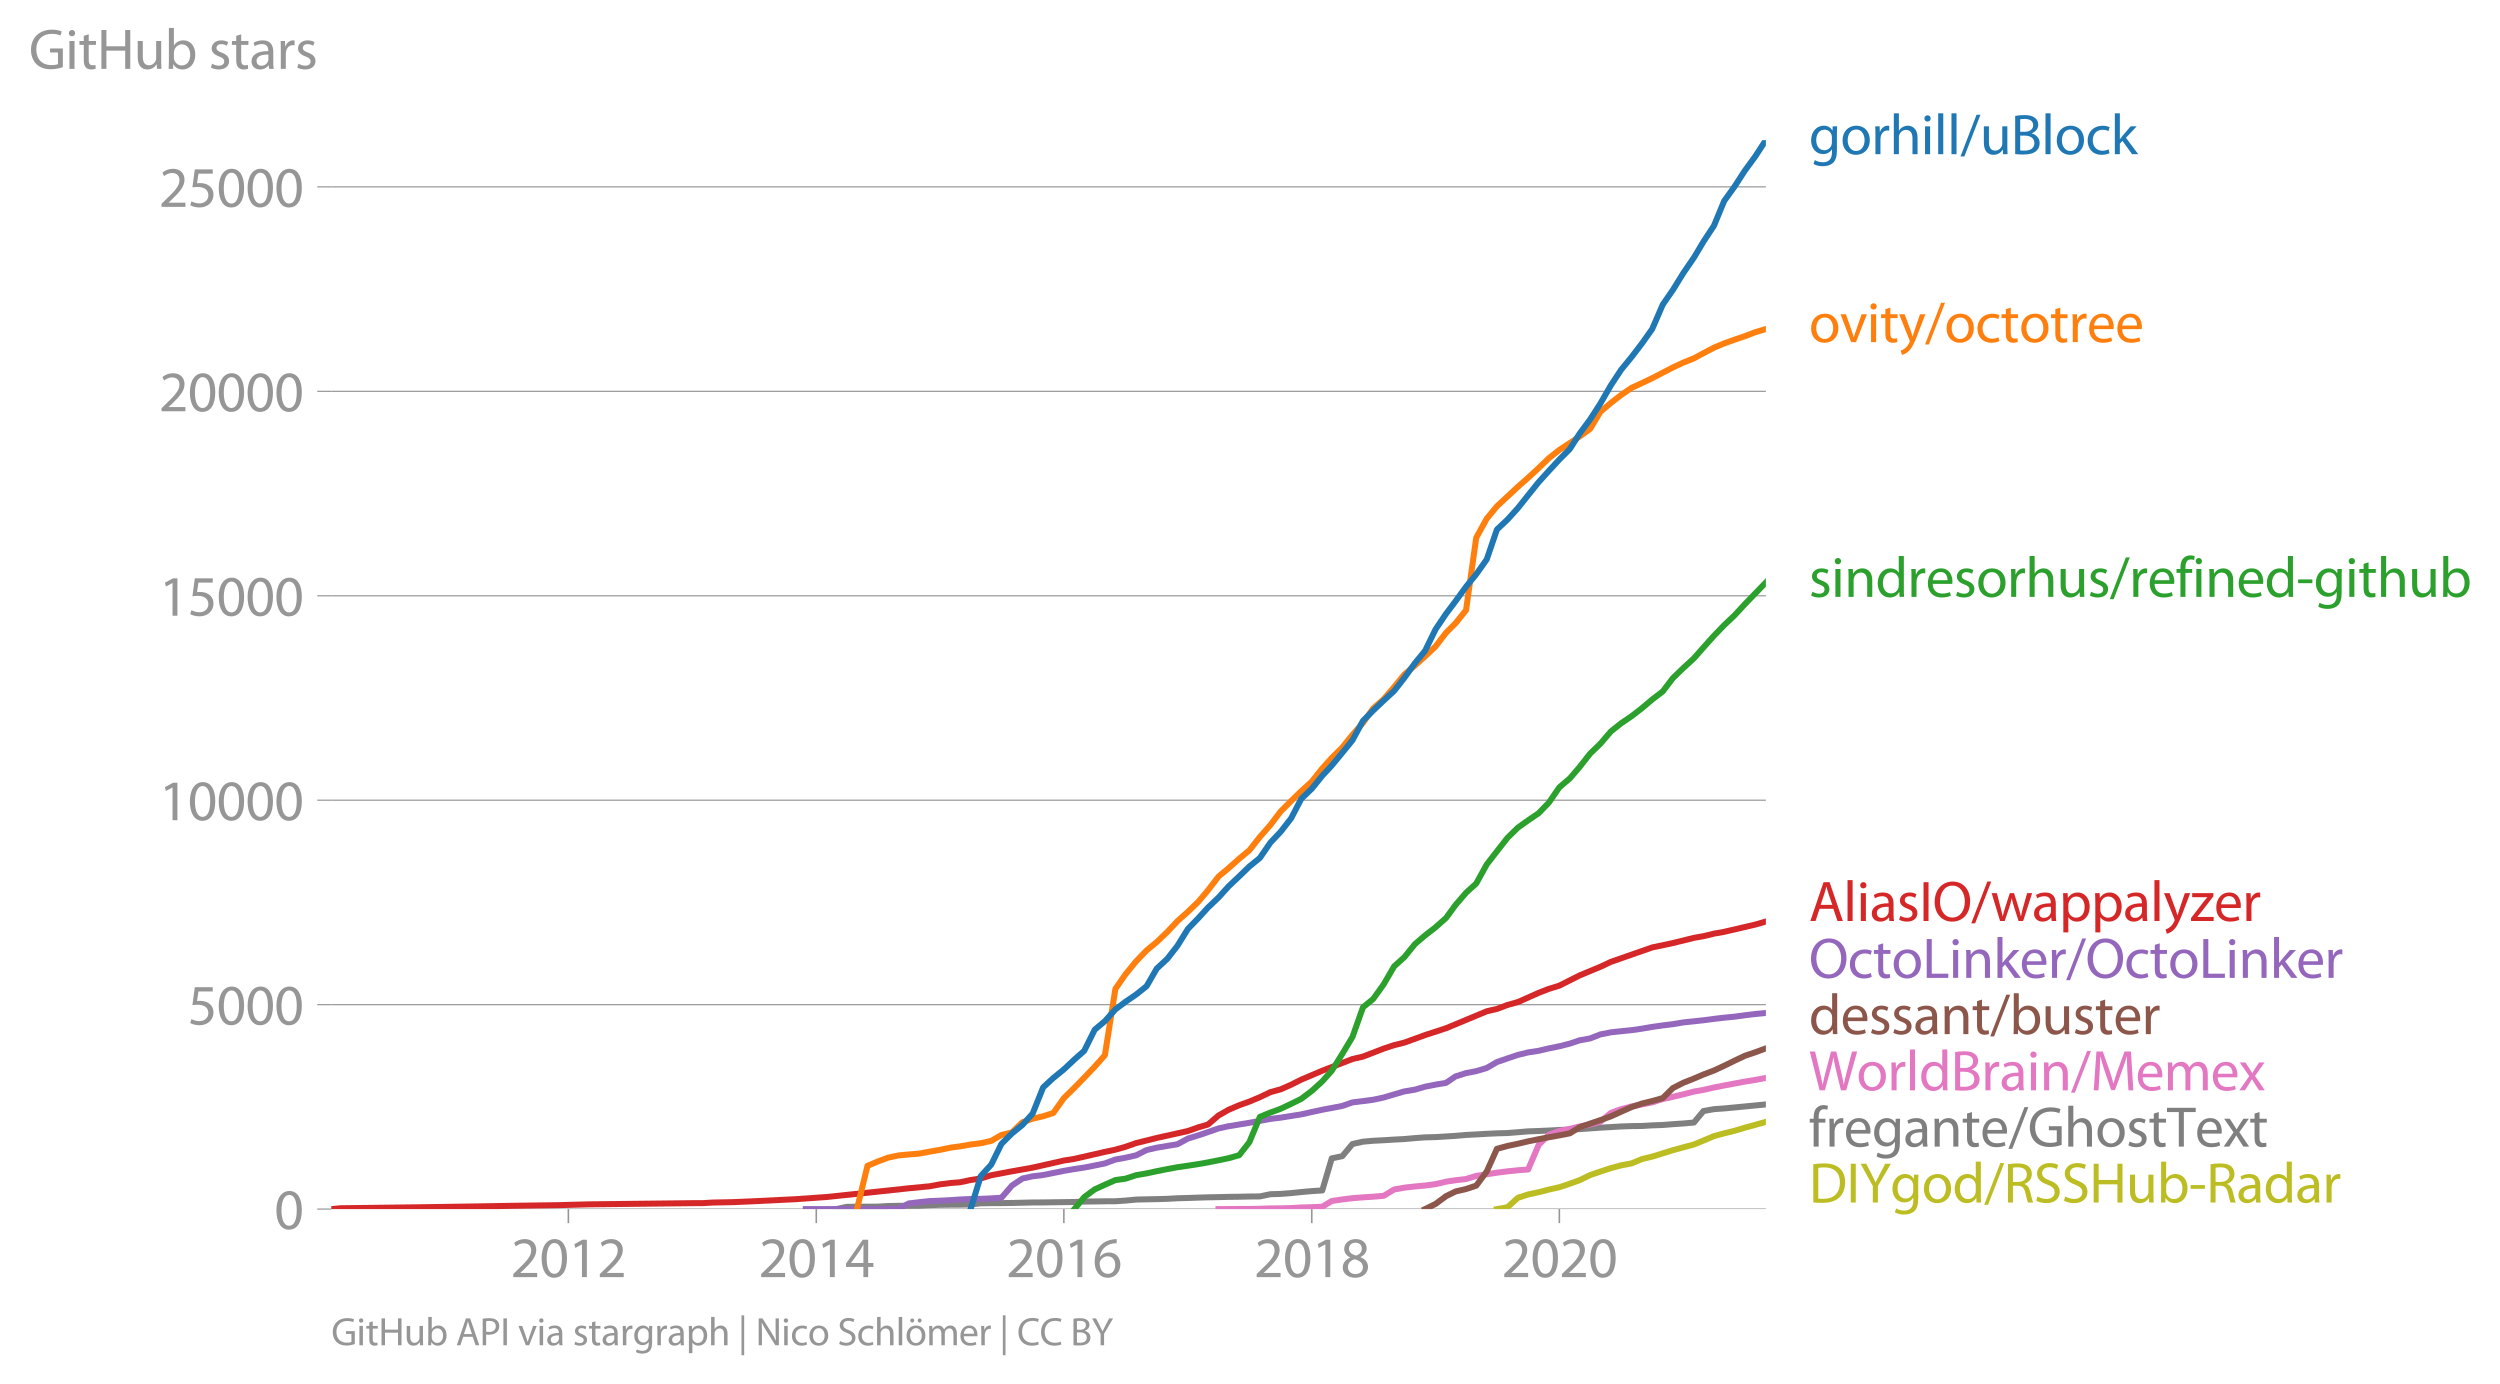 <svg xmlns:xlink="http://www.w3.org/1999/xlink" width="829.796" height="459.357" viewBox="0 0 622.347 344.518" xmlns="http://www.w3.org/2000/svg"><defs><style>*{stroke-linejoin:round;stroke-linecap:butt}</style></defs><g id="figure_1"><path d="M0 344.518h622.347V0H0v344.518z" style="fill:none" id="patch_1"/><g id="axes_1"><path d="M82.476 300.99h357.12V34.878H82.476V300.99z" style="fill:none" id="patch_2"/><g id="matplotlib.axis_1"><g id="xtick_1"><g id="line2d_1"><defs><path id="m01f19bdad8" d="M0 0v3.5" style="stroke:#969696;stroke-width:.4"/></defs><use xlink:href="#m01f19bdad8" x="141.49" y="300.99" style="fill:#969696;stroke:#969696;stroke-width:.4"/></g><g style="fill:#969696" transform="matrix(.14 0 0 -.14 127.127 317.93)" id="text_1"><defs><path id="MyriadPro-Regular-32" d="M2944 0v467H1075v13l333 307c877 845 1434 1466 1434 2234 0 595-378 1209-1274 1209-480 0-890-179-1178-422l180-397c192 160 505 352 883 352 621 0 825-390 825-813-6-627-486-1164-1548-2176L288 346V0h2656z" transform="scale(.016)"/><path id="MyriadPro-Regular-30" d="M1677 4230c-845 0-1447-768-1447-2163C243 691 794-70 1606-70c922 0 1447 780 1447 2195 0 1325-499 2105-1376 2105zm-32-435c582 0 845-672 845-1696 0-1062-276-1734-852-1734-512 0-844 614-844 1696 0 1133 358 1734 851 1734z" transform="scale(.016)"/><path id="MyriadPro-Regular-31" d="M1510 0h544v4160h-480l-908-486 108-429 724 390h12V0z" transform="scale(.016)"/></defs><use xlink:href="#MyriadPro-Regular-32"/><use xlink:href="#MyriadPro-Regular-30" x="51.3"/><use xlink:href="#MyriadPro-Regular-31" x="102.6"/><use xlink:href="#MyriadPro-Regular-32" x="153.9"/></g></g><g id="xtick_2"><use xlink:href="#m01f19bdad8" x="203.205" y="300.99" style="fill:#969696;stroke:#969696;stroke-width:.4" id="line2d_2"/><g style="fill:#969696" transform="matrix(.14 0 0 -.14 188.842 317.93)" id="text_2"><defs><path id="MyriadPro-Regular-34" d="M2560 0v1133h582v441h-582v2586h-608L96 1504v-371h1933V0h531zM666 1574v13l1017 1415c115 192 218 371 346 614h19c-13-218-19-435-19-653V1574H666z" transform="scale(.016)"/></defs><use xlink:href="#MyriadPro-Regular-32"/><use xlink:href="#MyriadPro-Regular-30" x="51.3"/><use xlink:href="#MyriadPro-Regular-31" x="102.6"/><use xlink:href="#MyriadPro-Regular-34" x="153.9"/></g></g><g id="xtick_3"><use xlink:href="#m01f19bdad8" x="264.835" y="300.99" style="fill:#969696;stroke:#969696;stroke-width:.4" id="line2d_3"/><g style="fill:#969696" transform="matrix(.14 0 0 -.14 250.472 317.93)" id="text_3"><defs><path id="MyriadPro-Regular-36" d="M2662 4224c-102 0-243-6-409-32-525-64-986-275-1331-614-410-410-704-1056-704-1876C218 621 800-70 1690-70c864 0 1382 704 1382 1465 0 813-518 1344-1254 1344-461 0-807-217-1005-480h-19c96 685 563 1331 1446 1479 160 25 307 32 422 25v461zM1690 365c-589 0-903 505-916 1190 0 103 26 186 64 250 154 301 468 512 807 512 518 0 857-359 857-954s-326-998-806-998h-6z" transform="scale(.016)"/></defs><use xlink:href="#MyriadPro-Regular-32"/><use xlink:href="#MyriadPro-Regular-30" x="51.3"/><use xlink:href="#MyriadPro-Regular-31" x="102.6"/><use xlink:href="#MyriadPro-Regular-36" x="153.9"/></g></g><g id="xtick_4"><use xlink:href="#m01f19bdad8" x="326.55" y="300.99" style="fill:#969696;stroke:#969696;stroke-width:.4" id="line2d_4"/><g style="fill:#969696" transform="matrix(.14 0 0 -.14 312.187 317.93)" id="text_4"><defs><path id="MyriadPro-Regular-38" d="M1062 2170c-512-218-825-589-825-1114C237 448 762-70 1632-70c794 0 1414 486 1414 1209 0 506-320 871-838 1075v20c512 243 685 620 685 972 0 519-403 1024-1210 1024-729 0-1286-448-1286-1107 0-358 198-717 659-934l6-19zm583-1831c-531 0-851 371-832 794 0 397 262 717 749 857 563-160 915-403 915-908 0-423-327-743-832-743zm6 3488c506 0 704-345 704-678 0-378-275-634-633-755-480 128-794 352-794 768 0 358 256 665 723 665z" transform="scale(.016)"/></defs><use xlink:href="#MyriadPro-Regular-32"/><use xlink:href="#MyriadPro-Regular-30" x="51.3"/><use xlink:href="#MyriadPro-Regular-31" x="102.6"/><use xlink:href="#MyriadPro-Regular-38" x="153.9"/></g></g><g id="xtick_5"><use xlink:href="#m01f19bdad8" x="388.181" y="300.99" style="fill:#969696;stroke:#969696;stroke-width:.4" id="line2d_5"/><g style="fill:#969696" transform="matrix(.14 0 0 -.14 373.818 317.93)" id="text_5"><use xlink:href="#MyriadPro-Regular-32"/><use xlink:href="#MyriadPro-Regular-30" x="51.3"/><use xlink:href="#MyriadPro-Regular-32" x="102.6"/><use xlink:href="#MyriadPro-Regular-30" x="153.9"/></g></g></g><g id="matplotlib.axis_2"><g id="ytick_1"><path d="M82.476 300.99h357.12" clip-path="url(#p6b2be1a006)" style="fill:none;stroke:#969696;stroke-width:.3;stroke-linecap:square" id="line2d_6"/><g id="line2d_7"><defs><path id="m6bcc236448" d="M0 0h-3.5" style="stroke:#969696;stroke-width:.3"/></defs><use xlink:href="#m6bcc236448" x="82.476" y="300.99" style="fill:#969696;stroke:#969696;stroke-width:.3"/></g><use xlink:href="#MyriadPro-Regular-30" style="fill:#969696" transform="matrix(.14 0 0 -.14 68.295 305.96)" id="text_6"/></g><g id="ytick_2"><path d="M82.476 250.097h357.12" clip-path="url(#p6b2be1a006)" style="fill:none;stroke:#969696;stroke-width:.3;stroke-linecap:square" id="line2d_8"/><use xlink:href="#m6bcc236448" x="82.476" y="250.097" style="fill:#969696;stroke:#969696;stroke-width:.3" id="line2d_9"/><g style="fill:#969696" transform="matrix(.14 0 0 -.14 46.75 255.067)" id="text_7"><defs><path id="MyriadPro-Regular-35" d="M2771 4160H781L512 2163c154 19 339 45 576 45 832 0 1190-384 1197-922 0-556-455-902-986-902-377 0-717 128-889 230L269 186C467 58 851-70 1306-70c902 0 1548 608 1548 1420 0 525-268 884-595 1069-256 154-576 224-896 224-153 0-243-13-339-25l160 1068h1587v474z" transform="scale(.016)"/></defs><use xlink:href="#MyriadPro-Regular-35"/><use xlink:href="#MyriadPro-Regular-30" x="51.3"/><use xlink:href="#MyriadPro-Regular-30" x="102.6"/><use xlink:href="#MyriadPro-Regular-30" x="153.9"/></g></g><g id="ytick_3"><path d="M82.476 199.203h357.12" clip-path="url(#p6b2be1a006)" style="fill:none;stroke:#969696;stroke-width:.3;stroke-linecap:square" id="line2d_10"/><use xlink:href="#m6bcc236448" x="82.476" y="199.203" style="fill:#969696;stroke:#969696;stroke-width:.3" id="line2d_11"/><g style="fill:#969696" transform="matrix(.14 0 0 -.14 39.568 204.173)" id="text_8"><use xlink:href="#MyriadPro-Regular-31"/><use xlink:href="#MyriadPro-Regular-30" x="51.3"/><use xlink:href="#MyriadPro-Regular-30" x="102.6"/><use xlink:href="#MyriadPro-Regular-30" x="153.9"/><use xlink:href="#MyriadPro-Regular-30" x="205.2"/></g></g><g id="ytick_4"><path d="M82.476 148.31h357.12" clip-path="url(#p6b2be1a006)" style="fill:none;stroke:#969696;stroke-width:.3;stroke-linecap:square" id="line2d_12"/><use xlink:href="#m6bcc236448" x="82.476" y="148.31" style="fill:#969696;stroke:#969696;stroke-width:.3" id="line2d_13"/><g style="fill:#969696" transform="matrix(.14 0 0 -.14 39.568 153.28)" id="text_9"><use xlink:href="#MyriadPro-Regular-31"/><use xlink:href="#MyriadPro-Regular-35" x="51.3"/><use xlink:href="#MyriadPro-Regular-30" x="102.6"/><use xlink:href="#MyriadPro-Regular-30" x="153.9"/><use xlink:href="#MyriadPro-Regular-30" x="205.2"/></g></g><g id="ytick_5"><path d="M82.476 97.416h357.12" clip-path="url(#p6b2be1a006)" style="fill:none;stroke:#969696;stroke-width:.3;stroke-linecap:square" id="line2d_14"/><use xlink:href="#m6bcc236448" x="82.476" y="97.416" style="fill:#969696;stroke:#969696;stroke-width:.3" id="line2d_15"/><g style="fill:#969696" transform="matrix(.14 0 0 -.14 39.568 102.386)" id="text_10"><use xlink:href="#MyriadPro-Regular-32"/><use xlink:href="#MyriadPro-Regular-30" x="51.3"/><use xlink:href="#MyriadPro-Regular-30" x="102.6"/><use xlink:href="#MyriadPro-Regular-30" x="153.9"/><use xlink:href="#MyriadPro-Regular-30" x="205.2"/></g></g><g id="ytick_6"><path d="M82.476 46.523h357.12" clip-path="url(#p6b2be1a006)" style="fill:none;stroke:#969696;stroke-width:.3;stroke-linecap:square" id="line2d_16"/><use xlink:href="#m6bcc236448" x="82.476" y="46.523" style="fill:#969696;stroke:#969696;stroke-width:.3" id="line2d_17"/><g style="fill:#969696" transform="matrix(.14 0 0 -.14 39.568 51.493)" id="text_11"><use xlink:href="#MyriadPro-Regular-32"/><use xlink:href="#MyriadPro-Regular-35" x="51.3"/><use xlink:href="#MyriadPro-Regular-30" x="102.6"/><use xlink:href="#MyriadPro-Regular-30" x="153.9"/><use xlink:href="#MyriadPro-Regular-30" x="205.2"/></g></g><g style="fill:#969696" transform="matrix(.14 0 0 -.14 7.2 17.14)" id="text_12"><defs><path id="MyriadPro-Regular-47" d="M3770 2266H2349v-448h877V531c-128-64-378-115-743-115-1005 0-1664 646-1664 1741 0 1081 685 1734 1735 1734 435 0 723-83 953-185l135 454c-186 90-576 198-1076 198-1446 0-2329-940-2336-2227 0-672 231-1248 602-1606 422-403 960-570 1613-570 582 0 1075 147 1325 237v2074z" transform="scale(.016)"/><path id="MyriadPro-Regular-69" d="M1030 0v3098H467V0h563zM749 4320c-205 0-352-154-352-352 0-192 141-346 339-346 224 0 365 154 358 346 0 198-134 352-345 352z" transform="scale(.016)"/><path id="MyriadPro-Regular-74" d="M595 3667v-569H115v-429h480V979c0-365 58-640 218-806C947 19 1158-70 1421-70c217 0 390 38 499 83l-26 422c-83-25-172-38-326-38-314 0-422 217-422 601v1671h806v429h-806v742l-551-173z" transform="scale(.016)"/><path id="MyriadPro-Regular-48" d="M486 4314V0h557v2022h2087V0h563v4314h-563V2509H1043v1805H486z" transform="scale(.016)"/><path id="MyriadPro-Regular-75" d="M3059 3098h-563V1197c0-103-19-205-51-288-103-250-365-512-743-512-512 0-691 397-691 985v1716H448V1286C448 198 1030-70 1517-70c550 0 877 326 1024 576h13l32-506h499c-19 243-26 525-26 845v2253z" transform="scale(.016)"/><path id="MyriadPro-Regular-62" d="M467 800c0-275-13-589-25-800h486l26 512h19c230-410 589-582 1037-582 691 0 1388 550 1388 1657 7 941-537 1581-1305 1581-499 0-858-224-1056-570h-13v1946H467V800zm557 998c0 90 19 167 32 231 115 429 474 691 858 691 601 0 921-531 921-1152 0-710-352-1190-941-1190-409 0-736 268-844 659-13 64-26 134-26 205v556z" transform="scale(.016)"/><path id="MyriadPro-Regular-73" d="M250 147C467 19 781-70 1120-70c736 0 1158 390 1158 934 0 461-275 730-812 934-404 154-589 269-589 525 0 231 185 423 518 423 288 0 512-103 634-180l141 410c-173 102-448 192-762 192-666 0-1069-410-1069-909 0-371 263-678 819-877 416-153 576-300 576-569 0-256-192-461-601-461-282 0-576 115-743 224L250 147z" transform="scale(.016)"/><path id="MyriadPro-Regular-61" d="M2643 1901c0 621-230 1267-1177 1267-391 0-762-109-1018-275l128-371c218 140 518 230 806 230 634 0 704-461 704-717v-64C890 1978 224 1568 224 819c0-448 320-889 947-889 442 0 775 217 947 460h20l44-390h512c-38 211-51 474-51 742v1159zm-544-858c0-57-13-121-32-179-89-262-345-518-749-518-288 0-531 172-531 537 0 602 698 711 1312 698v-538z" transform="scale(.016)"/><path id="MyriadPro-Regular-72" d="M467 0h557v1651c0 96 13 186 26 263 76 422 358 723 755 723 77 0 134-7 192-19v531c-51 13-96 19-160 19-378 0-717-262-858-678h-25l-20 608H442c19-288 25-602 25-967V0z" transform="scale(.016)"/></defs><use xlink:href="#MyriadPro-Regular-47"/><use xlink:href="#MyriadPro-Regular-69" x="64.6"/><use xlink:href="#MyriadPro-Regular-74" x="88"/><use xlink:href="#MyriadPro-Regular-48" x="121.1"/><use xlink:href="#MyriadPro-Regular-75" x="186.3"/><use xlink:href="#MyriadPro-Regular-62" x="241.4"/><use xlink:href="#MyriadPro-Regular-20" x="298.3"/><use xlink:href="#MyriadPro-Regular-73" x="319.5"/><use xlink:href="#MyriadPro-Regular-74" x="359.1"/><use xlink:href="#MyriadPro-Regular-61" x="392.2"/><use xlink:href="#MyriadPro-Regular-72" x="440.4"/><use xlink:href="#MyriadPro-Regular-73" x="473.1"/></g></g><path d="m372.647 300.99 2.617-.448 2.617-2.371 2.533-.825 2.617-.56 2.533-.65 2.617-.591 2.617-.876 2.449-.885 2.617-1.273 2.533-.865 2.617-.865 2.533-.672 2.617-.498 2.617-1.09 2.533-.6 2.617-.814 2.533-.784 2.617-.723 2.617-.692 2.364-.977 2.617-1.11 2.533-.692 2.617-.641 2.533-.763 2.617-.713 2.617-.733" clip-path="url(#p6b2be1a006)" style="fill:none;stroke:#bcbd22;stroke-width:1.5;stroke-linecap:square" id="line2d_18"/><path d="m208.186 300.99 2.617-.56 2.533-.03 2.617-.01 2.533-.01 2.617-.153 2.617-.051 2.533-.01 2.617-.02 2.533-.133 2.617-.091 2.617-.031 2.364-.01 2.617-.051 2.533-.285 2.617-.04 2.533-.01 2.617-.031 2.617-.062 2.533-.06 2.617-.01 2.533-.042 2.617-.03 2.618-.04 2.448-.103 2.617-.03 2.533-.04 2.617-.011 2.533-.163 2.617-.254 2.617-.061 2.533-.051 2.617-.072 2.533-.142 2.617-.071 2.617-.092 2.364-.071 2.617-.051 2.533-.061 2.617-.03 2.533-.062 2.617-.02 2.618-.55 2.532-.071 2.618-.204 2.532-.264 2.617-.234 2.618-.163 2.364-7.99 2.617-.54 2.533-3.033 2.617-.58 2.532-.224 2.618-.133 2.617-.162 2.533-.133 2.617-.234 2.533-.183 2.617-.071 2.617-.153 2.364-.153 2.617-.224 2.533-.132 2.617-.153 2.533-.122 2.617-.071 2.617-.204 2.533-.213 2.617-.092 2.533-.112 2.617-.142 2.617-.102 2.449-.112 2.617-.183 2.533-.184 2.617-.142 2.533-.153 2.617-.091 2.617-.031 2.533-.153 2.617-.091 2.533-.204 2.617-.173 2.617-.234 2.364-2.86 2.617-.468 2.533-.184 2.617-.244 2.533-.244 2.617-.255 2.617-.254" clip-path="url(#p6b2be1a006)" style="fill:none;stroke:#7f7f7f;stroke-width:1.5;stroke-linecap:square" id="line2d_19"/><path d="m303.333 300.99 2.533-.01 2.617-.02h2.533l2.617-.051 2.618-.092 2.532-.01 2.618-.071 2.532-.153 2.617-.06 2.618-.113 2.364-1.445 2.617-.377 2.533-.315 2.617-.204 2.532-.163 2.618-.214 2.617-1.587 2.533-.448 2.617-.295 2.533-.235 2.617-.346 2.617-.62 2.364-.347 2.617-.315 2.533-.764 2.617-.417 2.533-.387 2.617-.336 2.617-.264 2.533-.204 2.617-6.117 2.533-2.514 2.617-.957 2.617-.52 2.449-.59 2.617-.509 2.533-.661 2.617-2.209 2.533-.926 2.617-.682 2.617-.51 2.533-.518 2.617-.815 2.533-.56 2.617-.63 2.617-.672 2.364-.418 2.617-.6 2.533-.499 2.617-.488 2.533-.479 2.617-.417 2.617-.499" clip-path="url(#p6b2be1a006)" style="fill:none;stroke:#e377c2;stroke-width:1.5;stroke-linecap:square" id="line2d_20"/><g style="fill:#1f77b4" transform="matrix(.14 0 0 -.14 450.31 38.385)" id="text_13"><defs><path id="MyriadPro-Regular-67" d="M3110 2246c0 378 13 628 26 852h-493l-25-468h-13c-135 256-429 538-967 538-710 0-1395-595-1395-1645C243 666 794 13 1562 13c480 0 812 230 985 518h13V186c0-781-422-1082-998-1082-384 0-704 115-909 243l-141-429c250-166 659-256 1030-256 391 0 826 90 1127 372 301 268 441 704 441 1414v1798zm-556-928c0-96-13-204-45-300-122-359-435-576-781-576-608 0-915 505-915 1113 0 717 384 1171 921 1171 410 0 685-268 788-595 25-77 32-160 32-256v-557z" transform="scale(.016)"/><path id="MyriadPro-Regular-6f" d="M1779 3168c-857 0-1536-608-1536-1645C243 544 890-70 1728-70c749 0 1542 499 1542 1644 0 948-601 1594-1491 1594zm-13-422c666 0 928-666 928-1191 0-697-403-1203-940-1203-551 0-941 512-941 1190 0 589 288 1204 953 1204z" transform="scale(.016)"/><path id="MyriadPro-Regular-68" d="M467 0h563v1869c0 109 7 192 39 269 102 307 390 563 755 563 531 0 717-423 717-922V0h563v1843c0 1069-666 1325-1082 1325-211 0-409-64-576-160-172-96-313-237-403-397h-13v1933H467V0z" transform="scale(.016)"/><path id="MyriadPro-Regular-6c" d="M467 0h563v4544H467V0z" transform="scale(.016)"/><path id="MyriadPro-Regular-2f" d="m422-256 1792 4640h-435L-6-256h428z" transform="scale(.016)"/><path id="MyriadPro-Regular-42" d="M486 13c186-26 480-51 864-51 704 0 1191 128 1492 403 217 211 364 493 364 864 0 640-480 979-889 1081v13c454 167 729 531 729 947 0 340-134 596-358 762-269 218-627 314-1184 314-390 0-774-39-1018-90V13zm557 3865c90 20 237 39 493 39 563 0 947-199 947-704 0-416-345-723-934-723h-506v1388zm0-1811h461c608 0 1114-243 1114-832 0-627-532-838-1108-838-198 0-358 6-467 25v1645z" transform="scale(.016)"/><path id="MyriadPro-Regular-63" d="M2579 538c-160-71-371-154-691-154-614 0-1075 442-1075 1158 0 647 384 1172 1094 1172 307 0 519-71 653-148l128 436c-154 76-448 160-781 160-1011 0-1664-692-1664-1645C243 570 851-70 1786-70c416 0 742 108 889 185l-96 423z" transform="scale(.016)"/><path id="MyriadPro-Regular-6b" d="M1024 4544H467V0h557v1165l288 320L2381 0h685L1702 1824l1197 1274h-678l-909-1069c-90-109-198-243-275-352h-13v2867z" transform="scale(.016)"/></defs><use xlink:href="#MyriadPro-Regular-67"/><use xlink:href="#MyriadPro-Regular-6f" x="55.9"/><use xlink:href="#MyriadPro-Regular-72" x="110.8"/><use xlink:href="#MyriadPro-Regular-68" x="143.5"/><use xlink:href="#MyriadPro-Regular-69" x="199"/><use xlink:href="#MyriadPro-Regular-6c" x="222.4"/><use xlink:href="#MyriadPro-Regular-6c" x="246"/><use xlink:href="#MyriadPro-Regular-2f" x="269.6"/><use xlink:href="#MyriadPro-Regular-75" x="303.9"/><use xlink:href="#MyriadPro-Regular-42" x="359"/><use xlink:href="#MyriadPro-Regular-6c" x="413.2"/><use xlink:href="#MyriadPro-Regular-6f" x="436.8"/><use xlink:href="#MyriadPro-Regular-63" x="491.7"/><use xlink:href="#MyriadPro-Regular-6b" x="536.5"/></g><g style="fill:#ff7f0e" transform="matrix(.14 0 0 -.14 450.31 85.177)" id="text_14"><defs><path id="MyriadPro-Regular-76" d="M83 3098 1261 0h537l1216 3098h-588l-602-1741c-102-282-192-538-262-794h-20c-64 256-147 512-249 794L685 3098H83z" transform="scale(.016)"/><path id="MyriadPro-Regular-79" d="M58 3098 1203 243c26-70 39-115 39-147s-20-77-45-134c-128-288-320-506-474-628-166-140-352-230-493-275l141-473c141 25 416 121 691 364 384 333 660 877 1063 1940l845 2208h-596l-614-1818c-77-224-141-461-198-646h-13c-51 185-128 428-199 633L672 3098H58z" transform="scale(.016)"/><path id="MyriadPro-Regular-65" d="M2957 1446c6 58 19 148 19 263 0 569-269 1459-1280 1459-902 0-1453-736-1453-1670C243 563 813-70 1766-70c493 0 832 108 1031 198l-96 403c-211-89-455-160-858-160-563 0-1049 314-1062 1075h2176zM787 1850c45 390 295 915 864 915 634 0 787-557 781-915H787z" transform="scale(.016)"/></defs><use xlink:href="#MyriadPro-Regular-6f"/><use xlink:href="#MyriadPro-Regular-76" x="54.9"/><use xlink:href="#MyriadPro-Regular-69" x="103"/><use xlink:href="#MyriadPro-Regular-74" x="126.4"/><use xlink:href="#MyriadPro-Regular-79" x="159.5"/><use xlink:href="#MyriadPro-Regular-2f" x="206.6"/><use xlink:href="#MyriadPro-Regular-6f" x="240.9"/><use xlink:href="#MyriadPro-Regular-63" x="295.8"/><use xlink:href="#MyriadPro-Regular-74" x="340.6"/><use xlink:href="#MyriadPro-Regular-6f" x="373.7"/><use xlink:href="#MyriadPro-Regular-74" x="428.6"/><use xlink:href="#MyriadPro-Regular-72" x="461.7"/><use xlink:href="#MyriadPro-Regular-65" x="494.4"/><use xlink:href="#MyriadPro-Regular-65" x="544.5"/></g><g style="fill:#2ca02c" transform="matrix(.14 0 0 -.14 450.31 148.585)" id="text_15"><defs><path id="MyriadPro-Regular-6e" d="M467 0h563v1862c0 96 13 192 39 263 96 313 384 576 755 576 531 0 717-416 717-915V0h563v1850c0 1062-666 1318-1094 1318-512 0-871-288-1024-582h-13l-32 512H442c19-256 25-519 25-839V0z" transform="scale(.016)"/><path id="MyriadPro-Regular-64" d="M2579 4544V2694h-13c-140 250-460 474-934 474-755 0-1395-634-1389-1664C243 563 819-70 1568-70c506 0 883 262 1056 608h13l25-538h506c-19 211-26 525-26 800v3744h-563zm0-3245c0-89-6-166-25-243-103-422-448-672-826-672-608 0-915 518-915 1146 0 684 345 1196 928 1196 422 0 729-294 813-652 19-71 25-167 25-237v-538z" transform="scale(.016)"/><path id="MyriadPro-Regular-66" d="M1082 0v2669h748v429h-748v166c0 474 121 896 601 896 160 0 275-32 359-70l76 435c-108 45-281 89-480 89-262 0-544-83-755-288-262-249-358-646-358-1081v-147H90v-429h435V0h557z" transform="scale(.016)"/><path id="MyriadPro-Regular-2d" d="M192 1939v-416h1581v416H192z" transform="scale(.016)"/></defs><use xlink:href="#MyriadPro-Regular-73"/><use xlink:href="#MyriadPro-Regular-69" x="39.6"/><use xlink:href="#MyriadPro-Regular-6e" x="63"/><use xlink:href="#MyriadPro-Regular-64" x="118.5"/><use xlink:href="#MyriadPro-Regular-72" x="174.9"/><use xlink:href="#MyriadPro-Regular-65" x="207.6"/><use xlink:href="#MyriadPro-Regular-73" x="257.7"/><use xlink:href="#MyriadPro-Regular-6f" x="297.3"/><use xlink:href="#MyriadPro-Regular-72" x="352.2"/><use xlink:href="#MyriadPro-Regular-68" x="384.9"/><use xlink:href="#MyriadPro-Regular-75" x="440.4"/><use xlink:href="#MyriadPro-Regular-73" x="495.5"/><use xlink:href="#MyriadPro-Regular-2f" x="535.1"/><use xlink:href="#MyriadPro-Regular-72" x="569.4"/><use xlink:href="#MyriadPro-Regular-65" x="602.1"/><use xlink:href="#MyriadPro-Regular-66" x="652.2"/><use xlink:href="#MyriadPro-Regular-69" x="681.4"/><use xlink:href="#MyriadPro-Regular-6e" x="704.8"/><use xlink:href="#MyriadPro-Regular-65" x="760.3"/><use xlink:href="#MyriadPro-Regular-64" x="810.4"/><use xlink:href="#MyriadPro-Regular-2d" x="866.8"/><use xlink:href="#MyriadPro-Regular-67" x="897.5"/><use xlink:href="#MyriadPro-Regular-69" x="953.4"/><use xlink:href="#MyriadPro-Regular-74" x="976.8"/><use xlink:href="#MyriadPro-Regular-68" x="1009.9"/><use xlink:href="#MyriadPro-Regular-75" x="1065.4"/><use xlink:href="#MyriadPro-Regular-62" x="1120.5"/></g><g style="fill:#d62728" transform="matrix(.14 0 0 -.14 450.31 229.272)" id="text_16"><defs><path id="MyriadPro-Regular-41" d="M2714 1357 3174 0h596L2298 4314h-672L160 0h576l448 1357h1530zm-1415 435 423 1248c83 262 153 525 217 781h13c64-250 128-506 224-787l422-1242H1299z" transform="scale(.016)"/><path id="MyriadPro-Regular-49" d="M486 4314V0h557v4314H486z" transform="scale(.016)"/><path id="MyriadPro-Regular-4f" d="M2234 4384c-1152 0-2004-896-2004-2266C230 813 1030-70 2170-70c1100 0 2003 787 2003 2272 0 1280-762 2182-1939 2182zm-26-454c928 0 1376-896 1376-1754 0-979-499-1792-1382-1792-877 0-1376 826-1376 1747 0 947 460 1799 1382 1799z" transform="scale(.016)"/><path id="MyriadPro-Regular-77" d="M115 3098 1050 0h512l499 1472c109 333 205 653 281 1024h13c77-365 167-672 275-1018L3104 0h512l998 3098h-556l-442-1556c-102-364-186-691-237-1004h-19c-70 313-160 640-275 1011l-480 1549h-474l-505-1575c-103-339-205-672-276-985h-19c-57 320-141 640-230 985L691 3098H115z" transform="scale(.016)"/><path id="MyriadPro-Regular-70" d="M467-1267h557V416h13c185-307 544-486 953-486 730 0 1408 550 1408 1664 0 940-563 1574-1312 1574-505 0-870-224-1100-602h-13l-26 532H442c12-295 25-615 25-1012v-3353zm557 3059c0 77 19 160 38 230 109 423 468 698 852 698 595 0 921-531 921-1152 0-710-345-1197-941-1197-403 0-742 269-844 659-13 71-26 148-26 231v531z" transform="scale(.016)"/><path id="MyriadPro-Regular-7a" d="M115 0h2515v448H819v13c141 160 269 313 397 486l1382 1799 7 352H243v-455h1677v-13c-141-166-269-313-403-480L115 326V0z" transform="scale(.016)"/></defs><use xlink:href="#MyriadPro-Regular-41"/><use xlink:href="#MyriadPro-Regular-6c" x="61.2"/><use xlink:href="#MyriadPro-Regular-69" x="84.8"/><use xlink:href="#MyriadPro-Regular-61" x="108.2"/><use xlink:href="#MyriadPro-Regular-73" x="156.4"/><use xlink:href="#MyriadPro-Regular-49" x="196"/><use xlink:href="#MyriadPro-Regular-4f" x="219.9"/><use xlink:href="#MyriadPro-Regular-2f" x="288.8"/><use xlink:href="#MyriadPro-Regular-77" x="323.1"/><use xlink:href="#MyriadPro-Regular-61" x="396.7"/><use xlink:href="#MyriadPro-Regular-70" x="444.9"/><use xlink:href="#MyriadPro-Regular-70" x="501.8"/><use xlink:href="#MyriadPro-Regular-61" x="558.7"/><use xlink:href="#MyriadPro-Regular-6c" x="606.9"/><use xlink:href="#MyriadPro-Regular-79" x="630.5"/><use xlink:href="#MyriadPro-Regular-7a" x="677.6"/><use xlink:href="#MyriadPro-Regular-65" x="720.4"/><use xlink:href="#MyriadPro-Regular-72" x="770.5"/></g><g style="fill:#9467bd" transform="matrix(.14 0 0 -.14 450.31 243.433)" id="text_17"><defs><path id="MyriadPro-Regular-4c" d="M486 0h2400v467H1043v3847H486V0z" transform="scale(.016)"/></defs><use xlink:href="#MyriadPro-Regular-4f"/><use xlink:href="#MyriadPro-Regular-63" x="68.9"/><use xlink:href="#MyriadPro-Regular-74" x="113.7"/><use xlink:href="#MyriadPro-Regular-6f" x="146.8"/><use xlink:href="#MyriadPro-Regular-4c" x="201.7"/><use xlink:href="#MyriadPro-Regular-69" x="248.9"/><use xlink:href="#MyriadPro-Regular-6e" x="272.3"/><use xlink:href="#MyriadPro-Regular-6b" x="327.8"/><use xlink:href="#MyriadPro-Regular-65" x="374.7"/><use xlink:href="#MyriadPro-Regular-72" x="424.8"/><use xlink:href="#MyriadPro-Regular-2f" x="457.5"/><use xlink:href="#MyriadPro-Regular-4f" x="491.8"/><use xlink:href="#MyriadPro-Regular-63" x="560.7"/><use xlink:href="#MyriadPro-Regular-74" x="605.5"/><use xlink:href="#MyriadPro-Regular-6f" x="638.6"/><use xlink:href="#MyriadPro-Regular-4c" x="693.5"/><use xlink:href="#MyriadPro-Regular-69" x="740.7"/><use xlink:href="#MyriadPro-Regular-6e" x="764.1"/><use xlink:href="#MyriadPro-Regular-6b" x="819.6"/><use xlink:href="#MyriadPro-Regular-65" x="866.5"/><use xlink:href="#MyriadPro-Regular-72" x="916.6"/></g><g style="fill:#8c564b" transform="matrix(.14 0 0 -.14 450.31 257.433)" id="text_18"><use xlink:href="#MyriadPro-Regular-64"/><use xlink:href="#MyriadPro-Regular-65" x="56.4"/><use xlink:href="#MyriadPro-Regular-73" x="106.5"/><use xlink:href="#MyriadPro-Regular-73" x="146.1"/><use xlink:href="#MyriadPro-Regular-61" x="185.7"/><use xlink:href="#MyriadPro-Regular-6e" x="233.9"/><use xlink:href="#MyriadPro-Regular-74" x="289.4"/><use xlink:href="#MyriadPro-Regular-2f" x="322.5"/><use xlink:href="#MyriadPro-Regular-62" x="356.8"/><use xlink:href="#MyriadPro-Regular-75" x="413.7"/><use xlink:href="#MyriadPro-Regular-73" x="468.8"/><use xlink:href="#MyriadPro-Regular-74" x="508.4"/><use xlink:href="#MyriadPro-Regular-65" x="541.5"/><use xlink:href="#MyriadPro-Regular-72" x="591.6"/></g><g style="fill:#e377c2" transform="matrix(.14 0 0 -.14 450.31 271.433)" id="text_19"><defs><path id="MyriadPro-Regular-57" d="m1773 0 614 2246c160 557 256 980 333 1408h13c57-435 147-857 281-1408L3558 0h583l1222 4314h-569l-570-2176c-134-538-256-1018-346-1492h-12c-64 455-180 967-301 1479l-525 2189h-582l-576-2176c-148-557-282-1069-352-1498h-13c-77 416-192 954-320 1491L685 4314H96L1190 0h583z" transform="scale(.016)"/><path id="MyriadPro-Regular-4d" d="M4230 0h544l-268 4314h-711l-768-2087c-192-544-345-1017-454-1453h-19c-109 448-256 922-436 1453l-736 2087H672L371 0h531l116 1850c38 646 70 1369 83 1907h13c121-512 294-1069 499-1677L2310 26h423l761 2092c218 589 397 1133 544 1639h20c-7-538 32-1261 64-1863L4230 0z" transform="scale(.016)"/><path id="MyriadPro-Regular-6d" d="M467 0h551v1869c0 96 12 192 44 275 90 282 346 563 698 563 429 0 646-358 646-851V0h551v1914c0 102 19 204 45 281 96 275 345 512 665 512 455 0 672-358 672-953V0h551v1824c0 1075-608 1344-1018 1344-294 0-499-77-685-218-128-96-249-230-345-403h-13c-135 365-455 621-877 621-512 0-800-275-973-570h-19l-26 500H442c19-256 25-519 25-839V0z" transform="scale(.016)"/><path id="MyriadPro-Regular-78" d="m102 3098 1050-1517L51 0h621l448 698c115 185 224 345 326 537h13c109-185 211-358 333-537L2246 0h640L1798 1600l1056 1498h-608l-435-660c-102-166-205-326-307-512h-19c-103 173-199 333-314 506l-441 666H102z" transform="scale(.016)"/></defs><use xlink:href="#MyriadPro-Regular-57"/><use xlink:href="#MyriadPro-Regular-6f" x="84.6"/><use xlink:href="#MyriadPro-Regular-72" x="139.5"/><use xlink:href="#MyriadPro-Regular-6c" x="172.2"/><use xlink:href="#MyriadPro-Regular-64" x="195.8"/><use xlink:href="#MyriadPro-Regular-42" x="252.2"/><use xlink:href="#MyriadPro-Regular-72" x="306.4"/><use xlink:href="#MyriadPro-Regular-61" x="339.1"/><use xlink:href="#MyriadPro-Regular-69" x="387.3"/><use xlink:href="#MyriadPro-Regular-6e" x="410.7"/><use xlink:href="#MyriadPro-Regular-2f" x="466.2"/><use xlink:href="#MyriadPro-Regular-4d" x="500.5"/><use xlink:href="#MyriadPro-Regular-65" x="580.9"/><use xlink:href="#MyriadPro-Regular-6d" x="631"/><use xlink:href="#MyriadPro-Regular-65" x="714.4"/><use xlink:href="#MyriadPro-Regular-78" x="764.5"/></g><g style="fill:#7f7f7f" transform="matrix(.14 0 0 -.14 450.31 285.432)" id="text_20"><defs><path id="MyriadPro-Regular-54" d="M1306 0h563v3840h1318v474H-6v-474h1312V0z" transform="scale(.016)"/></defs><use xlink:href="#MyriadPro-Regular-66"/><use xlink:href="#MyriadPro-Regular-72" x="29.2"/><use xlink:href="#MyriadPro-Regular-65" x="61.9"/><use xlink:href="#MyriadPro-Regular-67" x="112"/><use xlink:href="#MyriadPro-Regular-61" x="167.9"/><use xlink:href="#MyriadPro-Regular-6e" x="216.1"/><use xlink:href="#MyriadPro-Regular-74" x="271.6"/><use xlink:href="#MyriadPro-Regular-65" x="304.7"/><use xlink:href="#MyriadPro-Regular-2f" x="354.8"/><use xlink:href="#MyriadPro-Regular-47" x="389.1"/><use xlink:href="#MyriadPro-Regular-68" x="453.7"/><use xlink:href="#MyriadPro-Regular-6f" x="509.2"/><use xlink:href="#MyriadPro-Regular-73" x="564.1"/><use xlink:href="#MyriadPro-Regular-74" x="603.7"/><use xlink:href="#MyriadPro-Regular-54" x="636.8"/><use xlink:href="#MyriadPro-Regular-65" x="686.5"/><use xlink:href="#MyriadPro-Regular-78" x="736.6"/><use xlink:href="#MyriadPro-Regular-74" x="782.9"/></g><g style="fill:#bcbd22" transform="matrix(.14 0 0 -.14 450.31 299.355)" id="text_21"><defs><path id="MyriadPro-Regular-44" d="M486 13c282-32 615-51 1012-51 838 0 1504 217 1907 620 403 397 621 973 621 1677 0 698-224 1197-608 1549-378 352-948 538-1748 538-441 0-844-39-1184-90V13zm557 3833c147 32 365 58 653 58 1178 0 1754-646 1747-1664 0-1165-646-1830-1837-1830-217 0-422 6-563 32v3404z" transform="scale(.016)"/><path id="MyriadPro-Regular-59" d="M2010 0v1837l1446 2477h-634l-620-1191c-167-326-314-608-436-889h-12c-135 300-263 563-429 889L717 4314H83l1363-2484V0h564z" transform="scale(.016)"/><path id="MyriadPro-Regular-52" d="M486 0h557v1869h525c506-19 736-243 864-839 122-537 218-902 288-1030h576c-90 166-192 582-333 1184-102 448-301 755-633 870v20c454 153 812 531 812 1100 0 333-121 628-339 820-269 243-653 352-1248 352-384 0-787-32-1069-90V0zm557 3866c90 25 282 51 551 51 588-7 992-250 992-807 0-492-378-819-973-819h-570v1575z" transform="scale(.016)"/><path id="MyriadPro-Regular-53" d="M269 211C499 58 954-70 1370-70c1017 0 1510 582 1510 1248 0 633-371 985-1101 1267-595 230-857 429-857 832 0 294 224 646 812 646 391 0 679-128 820-205l153 455c-192 109-512 211-953 211-839 0-1396-499-1396-1171 0-608 436-973 1140-1223 582-224 812-454 812-857 0-435-332-736-902-736-384 0-749 128-998 281L269 211z" transform="scale(.016)"/></defs><use xlink:href="#MyriadPro-Regular-44"/><use xlink:href="#MyriadPro-Regular-49" x="66.6"/><use xlink:href="#MyriadPro-Regular-59" x="90.5"/><use xlink:href="#MyriadPro-Regular-67" x="144.6"/><use xlink:href="#MyriadPro-Regular-6f" x="200.5"/><use xlink:href="#MyriadPro-Regular-64" x="255.4"/><use xlink:href="#MyriadPro-Regular-2f" x="311.8"/><use xlink:href="#MyriadPro-Regular-52" x="346.1"/><use xlink:href="#MyriadPro-Regular-53" x="399.9"/><use xlink:href="#MyriadPro-Regular-53" x="449.2"/><use xlink:href="#MyriadPro-Regular-48" x="498.5"/><use xlink:href="#MyriadPro-Regular-75" x="563.7"/><use xlink:href="#MyriadPro-Regular-62" x="618.8"/><use xlink:href="#MyriadPro-Regular-2d" x="675.7"/><use xlink:href="#MyriadPro-Regular-52" x="706.4"/><use xlink:href="#MyriadPro-Regular-61" x="760.2"/><use xlink:href="#MyriadPro-Regular-64" x="808.4"/><use xlink:href="#MyriadPro-Regular-61" x="864.8"/><use xlink:href="#MyriadPro-Regular-72" x="913"/></g><g style="fill:#969696" transform="matrix(.097 0 0 -.097 82.476 334.889)" id="text_22"><defs><path id="MyriadPro-Regular-50" d="M486 0h557v1728c128-32 282-38 448-38 544 0 1024 160 1319 473 217 224 332 531 332 922 0 384-140 697-377 902-256 231-659 359-1210 359-448 0-800-39-1069-84V0zm557 3859c96 26 282 45 525 45 614 0 1018-275 1018-845 0-595-410-921-1082-921-186 0-339 12-461 44v1677z" transform="scale(.016)"/><path id="MyriadPro-Regular-7c" d="M550 4800v-6400h429v6400H550z" transform="scale(.016)"/><path id="MyriadPro-Regular-4e" d="M1011 0v1843c0 717-13 1235-45 1779l20 7c217-467 505-960 806-1440L3162 0h563v4314h-525V2509c0-672 13-1197 64-1773l-13-6c-205 441-454 896-774 1401L1094 4314H486V0h525z" transform="scale(.016)"/><path id="MyriadPro-Regular-f6" d="M1165 3648c185 0 313 154 313 326 0 186-134 327-313 327s-327-147-327-327c0-172 135-326 320-326h7zm1184 0c185 0 313 154 313 326 0 186-134 327-313 327s-320-147-320-327c0-172 128-326 313-326h7zm-570-480c-857 0-1536-608-1536-1645C243 544 890-70 1728-70c749 0 1542 499 1542 1644 0 948-601 1594-1491 1594zm-13-422c666 0 928-666 928-1191 0-697-403-1203-940-1203-551 0-941 512-941 1190 0 589 288 1204 953 1204z" transform="scale(.016)"/><path id="MyriadPro-Regular-43" d="M3386 582c-224-108-570-179-909-179-1050 0-1658 679-1658 1735 0 1132 672 1779 1683 1779 359 0 660-77 871-179l134 454c-147 77-486 192-1024 192-1337 0-2253-915-2253-2266C230 704 1146-70 2362-70c524 0 934 108 1139 211l-115 441z" transform="scale(.016)"/></defs><use xlink:href="#MyriadPro-Regular-47"/><use xlink:href="#MyriadPro-Regular-69" x="64.6"/><use xlink:href="#MyriadPro-Regular-74" x="88"/><use xlink:href="#MyriadPro-Regular-48" x="121.1"/><use xlink:href="#MyriadPro-Regular-75" x="186.3"/><use xlink:href="#MyriadPro-Regular-62" x="241.4"/><use xlink:href="#MyriadPro-Regular-20" x="298.3"/><use xlink:href="#MyriadPro-Regular-41" x="319.5"/><use xlink:href="#MyriadPro-Regular-50" x="380.7"/><use xlink:href="#MyriadPro-Regular-49" x="433.9"/><use xlink:href="#MyriadPro-Regular-20" x="457.8"/><use xlink:href="#MyriadPro-Regular-76" x="479"/><use xlink:href="#MyriadPro-Regular-69" x="527.1"/><use xlink:href="#MyriadPro-Regular-61" x="550.5"/><use xlink:href="#MyriadPro-Regular-20" x="598.7"/><use xlink:href="#MyriadPro-Regular-73" x="619.9"/><use xlink:href="#MyriadPro-Regular-74" x="659.5"/><use xlink:href="#MyriadPro-Regular-61" x="692.6"/><use xlink:href="#MyriadPro-Regular-72" x="740.8"/><use xlink:href="#MyriadPro-Regular-67" x="773.5"/><use xlink:href="#MyriadPro-Regular-72" x="829.4"/><use xlink:href="#MyriadPro-Regular-61" x="862.1"/><use xlink:href="#MyriadPro-Regular-70" x="910.3"/><use xlink:href="#MyriadPro-Regular-68" x="967.2"/><use xlink:href="#MyriadPro-Regular-20" x="1022.7"/><use xlink:href="#MyriadPro-Regular-7c" x="1043.9"/><use xlink:href="#MyriadPro-Regular-20" x="1067.8"/><use xlink:href="#MyriadPro-Regular-4e" x="1089"/><use xlink:href="#MyriadPro-Regular-69" x="1154.8"/><use xlink:href="#MyriadPro-Regular-63" x="1178.2"/><use xlink:href="#MyriadPro-Regular-6f" x="1223"/><use xlink:href="#MyriadPro-Regular-20" x="1277.9"/><use xlink:href="#MyriadPro-Regular-53" x="1299.1"/><use xlink:href="#MyriadPro-Regular-63" x="1348.4"/><use xlink:href="#MyriadPro-Regular-68" x="1393.2"/><use xlink:href="#MyriadPro-Regular-6c" x="1448.7"/><use xlink:href="#MyriadPro-Regular-f6" x="1472.3"/><use xlink:href="#MyriadPro-Regular-6d" x="1527.2"/><use xlink:href="#MyriadPro-Regular-65" x="1610.6"/><use xlink:href="#MyriadPro-Regular-72" x="1660.7"/><use xlink:href="#MyriadPro-Regular-20" x="1693.4"/><use xlink:href="#MyriadPro-Regular-7c" x="1714.6"/><use xlink:href="#MyriadPro-Regular-20" x="1738.5"/><use xlink:href="#MyriadPro-Regular-43" x="1759.7"/><use xlink:href="#MyriadPro-Regular-43" x="1817.7"/><use xlink:href="#MyriadPro-Regular-20" x="1875.7"/><use xlink:href="#MyriadPro-Regular-42" x="1896.9"/><use xlink:href="#MyriadPro-Regular-59" x="1951.1"/></g><path d="m354.749 300.99 2.617-1.282 2.617-1.944 2.364-1.16 2.617-.611 2.533-.845 2.617-3.532 2.533-5.63 2.617-.712 2.617-.55 2.533-.6 2.617-.53 2.533-.488 2.617-.468 2.617-.509 2.449-1.537 2.617-.885 2.533-.866 2.617-.936 2.533-1.15 2.617-1.16 2.617-.896 2.533-.611 2.617-.743 2.533-2.494 2.617-1.323 2.617-1.038 2.364-1.008 2.617-.997 2.533-1.171 2.617-1.283 2.533-1.2 2.617-.886 2.617-.967" clip-path="url(#p6b2be1a006)" style="fill:none;stroke:#8c564b;stroke-width:1.5;stroke-linecap:square" id="line2d_21"/><path d="m200.588 300.99 2.617-.01h4.981l2.617-.01h7.683l2.617-.071 2.617-.01 2.533-1.314 2.617-.305 2.533-.275 2.617-.101 2.617-.133 2.364-.163 2.617-.122 2.533-.03 2.617-.122 2.533-.163 2.617-3.034 2.617-1.75 2.533-.55 2.617-.326 2.533-.498 2.617-.53 2.618-.458 2.448-.366 2.617-.51 2.533-.518 2.617-.967 2.533-.458 2.617-.59 2.617-1.314 2.533-.59 2.617-.438 2.533-.417 2.617-1.425 2.617-.804 2.364-.794 2.617-.916 2.533-.55 2.617-.427 2.533-.418 2.617-.488 2.618-.489 2.532-.305 2.618-.418 2.532-.397 2.617-.59 2.618-.57 2.364-.438 2.617-.509 2.533-.875 2.617-.326 2.532-.336 2.618-.56 2.617-.773 2.533-.743 2.617-.438 2.533-.733 2.617-.519 2.617-.437 2.364-1.609 2.617-.824 2.533-.489 2.617-.783 2.533-1.476 2.617-.906 2.617-.876 2.533-.62 2.617-.397 2.533-.601 2.617-.53 2.617-.66 2.449-.825 2.617-.469 2.533-.997 2.617-.52 2.533-.274 2.617-.265 2.617-.376 2.533-.438 2.617-.366 2.533-.316 2.617-.438 2.617-.274 2.364-.255 2.617-.346 2.533-.295 2.617-.255 2.533-.346 2.617-.325 2.617-.255" clip-path="url(#p6b2be1a006)" style="fill:none;stroke:#9467bd;stroke-width:1.5;stroke-linecap:square" id="line2d_22"/><path d="m82.476 300.99 2.364-.213 7.767-.092 12.917-.163 12.749-.193 10.3-.173 10.3-.143 7.682-.203 25.834-.296 2.618-.01 2.364-.142 5.15-.102 5.15-.224 10.384-.509 7.767-.55 12.664-1.333 7.767-.835 5.15-.498 2.617-.479 2.617-.336 2.364-.183 2.617-.56 2.533-.397 2.617-.794 5.15-.977 5.15-.916 7.767-1.76 2.618-.418 7.598-1.74 2.617-.55 2.533-.723 2.617-.916 5.15-1.283 7.767-1.73 2.617-.926 2.364-.682 2.617-2.25 2.533-1.435 2.617-1.12 2.533-.905 2.617-1.1 2.618-1.252 2.532-.692 2.618-1.15 2.532-1.272 5.235-2.22 7.514-2.91 2.617-.601 5.15-1.995 2.617-.865 2.533-.621 5.15-1.873 5.234-1.71 10.131-4.214 2.533-.59 2.617-.978 2.617-.732 5.15-2.29 2.533-.988 2.617-.804 5.066-2.555 5.15-2.137 2.617-1.232 10.3-3.593 5.15-1.09 5.234-1.292 2.364-.417 2.617-.631 2.533-.448 7.767-1.812 2.617-.763h0" clip-path="url(#p6b2be1a006)" style="fill:none;stroke:#d62728;stroke-width:1.5;stroke-linecap:square" id="line2d_23"/><path d="m267.453 300.99 2.448-2.982 2.617-1.924 2.533-1.16 2.617-1.16 2.533-.347 2.617-.865 2.617-.448 2.533-.55 2.617-.518 2.533-.469 2.617-.376 2.617-.407 2.364-.418 2.617-.519 2.533-.53 2.617-.742 2.533-3.237 2.617-6.3 2.618-1.08 2.532-.926 2.618-1.231 2.532-1.252 2.617-1.975 2.618-2.372 2.364-2.646 2.617-4.204 2.533-4.204 2.617-7.38 2.532-2.076 2.618-3.644 2.617-4.489 2.533-2.28 2.617-3.236 2.533-2.169 2.617-2.035 2.617-2.321 2.364-3.237 2.617-3.043 2.533-2.3 2.617-4.744 2.533-3.267 2.617-3.339 2.617-2.565 2.533-1.802 2.617-1.78 2.533-2.617 2.617-3.817 2.617-2.229 2.449-2.85 2.617-3.339 2.533-2.442 2.617-3.054 2.533-2.015 2.617-1.782 2.617-2.025 2.533-2.138 2.617-2.005 2.533-3.328 2.617-2.525 2.617-2.402 2.364-2.687 2.617-2.921 2.533-2.627 2.617-2.483 2.533-2.738 2.617-2.708 2.617-2.707" clip-path="url(#p6b2be1a006)" style="fill:none;stroke:#2ca02c;stroke-width:1.5;stroke-linecap:square" id="line2d_24"/><path d="m213.336 300.99 2.617-10.779 2.533-1.059 2.617-.977 2.617-.55 2.533-.233 2.617-.214 2.533-.489 2.617-.448 2.617-.55 2.364-.315 2.617-.458 2.533-.326 2.617-.58 2.533-1.476 2.617-.64 2.617-2.525 2.533-.886 2.617-.6 2.533-.825 2.617-3.695 2.618-2.575 2.448-2.514 2.617-2.738 2.533-2.86 2.617-16.51 2.533-3.644 2.617-3.206 2.617-2.728 2.533-2.087 2.617-2.504 2.533-2.697 2.617-2.341 2.617-2.525 2.364-2.82 2.617-3.399 2.533-2.117 2.617-2.331 2.533-2.097 2.617-3.318 2.618-2.982 2.532-3.339 2.618-2.626 2.532-2.463 2.617-2.372 2.618-3.278 2.364-2.626 2.617-2.595 2.533-3.156 2.617-2.962 2.532-3.583 2.618-2.31 2.617-3.044 2.533-3.104 2.617-2.23 2.533-2.28 2.617-2.473 2.617-3.42 2.364-2.361 2.617-3.267 2.533-18.027 2.617-4.743 2.533-3.074 2.617-2.433 2.617-2.433 2.533-2.239 2.617-2.412 2.533-2.443 2.617-2.066 2.617-1.73 2.449-1.63 2.617-1.903 2.533-4.224 2.617-2.219 2.533-1.964 2.617-1.792 2.617-1.201 2.533-1.211 2.617-1.364 2.533-1.313 2.617-1.212 2.617-1.048 2.364-1.282 2.617-1.375 2.533-1.058 2.617-.937 2.533-.855 2.617-1.007 2.617-.774" clip-path="url(#p6b2be1a006)" style="fill:none;stroke:#ff7f0e;stroke-width:1.5;stroke-linecap:square" id="line2d_25"/><path d="m241.618 300.99 2.533-8.224 2.617-2.86 2.533-5.15 2.617-2.606 2.617-2.118 2.533-2.83 2.617-6.514 2.533-2.34 2.617-2.128 2.618-2.463 2.448-2.158 2.617-5.273 2.533-2.127 2.617-2.932 2.533-1.893 2.617-1.791 2.617-2.087 2.533-4.387 2.617-2.423 2.533-3.257 2.617-4.204 2.617-2.707 2.364-2.596 2.617-2.493 2.533-2.8 2.617-2.473 2.533-2.453 2.617-2.127 2.618-3.817 2.532-2.677 2.618-3.35 2.532-4.865 2.617-2.514 2.618-3.237 2.364-2.554 2.617-3.166 2.533-3.125 2.617-4.825 2.532-2.565 2.618-2.483 2.617-2.413 2.533-3.236 2.617-3.644 2.533-3.084 2.617-5.344 2.617-3.889 2.364-3.135 2.617-3.603 2.533-3.104 2.617-3.695 2.533-7.43 2.617-2.464 2.617-2.89 2.533-3.187 2.617-3.257 2.533-2.799 2.617-2.83 2.617-2.626 2.449-3.847 2.617-3.532 2.533-3.93 2.617-4.539 2.533-3.848 2.617-3.196 2.617-3.42 2.533-3.583 2.617-6.046 2.533-3.674 2.617-4.224 2.617-3.817 2.364-3.96 2.617-3.97 2.533-6.137 2.617-3.644 2.533-3.92 2.617-3.572 2.617-4.03" clip-path="url(#p6b2be1a006)" style="fill:none;stroke:#1f77b4;stroke-width:1.5;stroke-linecap:square" id="line2d_26"/></g></g><defs><clipPath id="p6b2be1a006"><path d="M82.476 34.878h357.12V300.99H82.476z"/></clipPath></defs></svg>